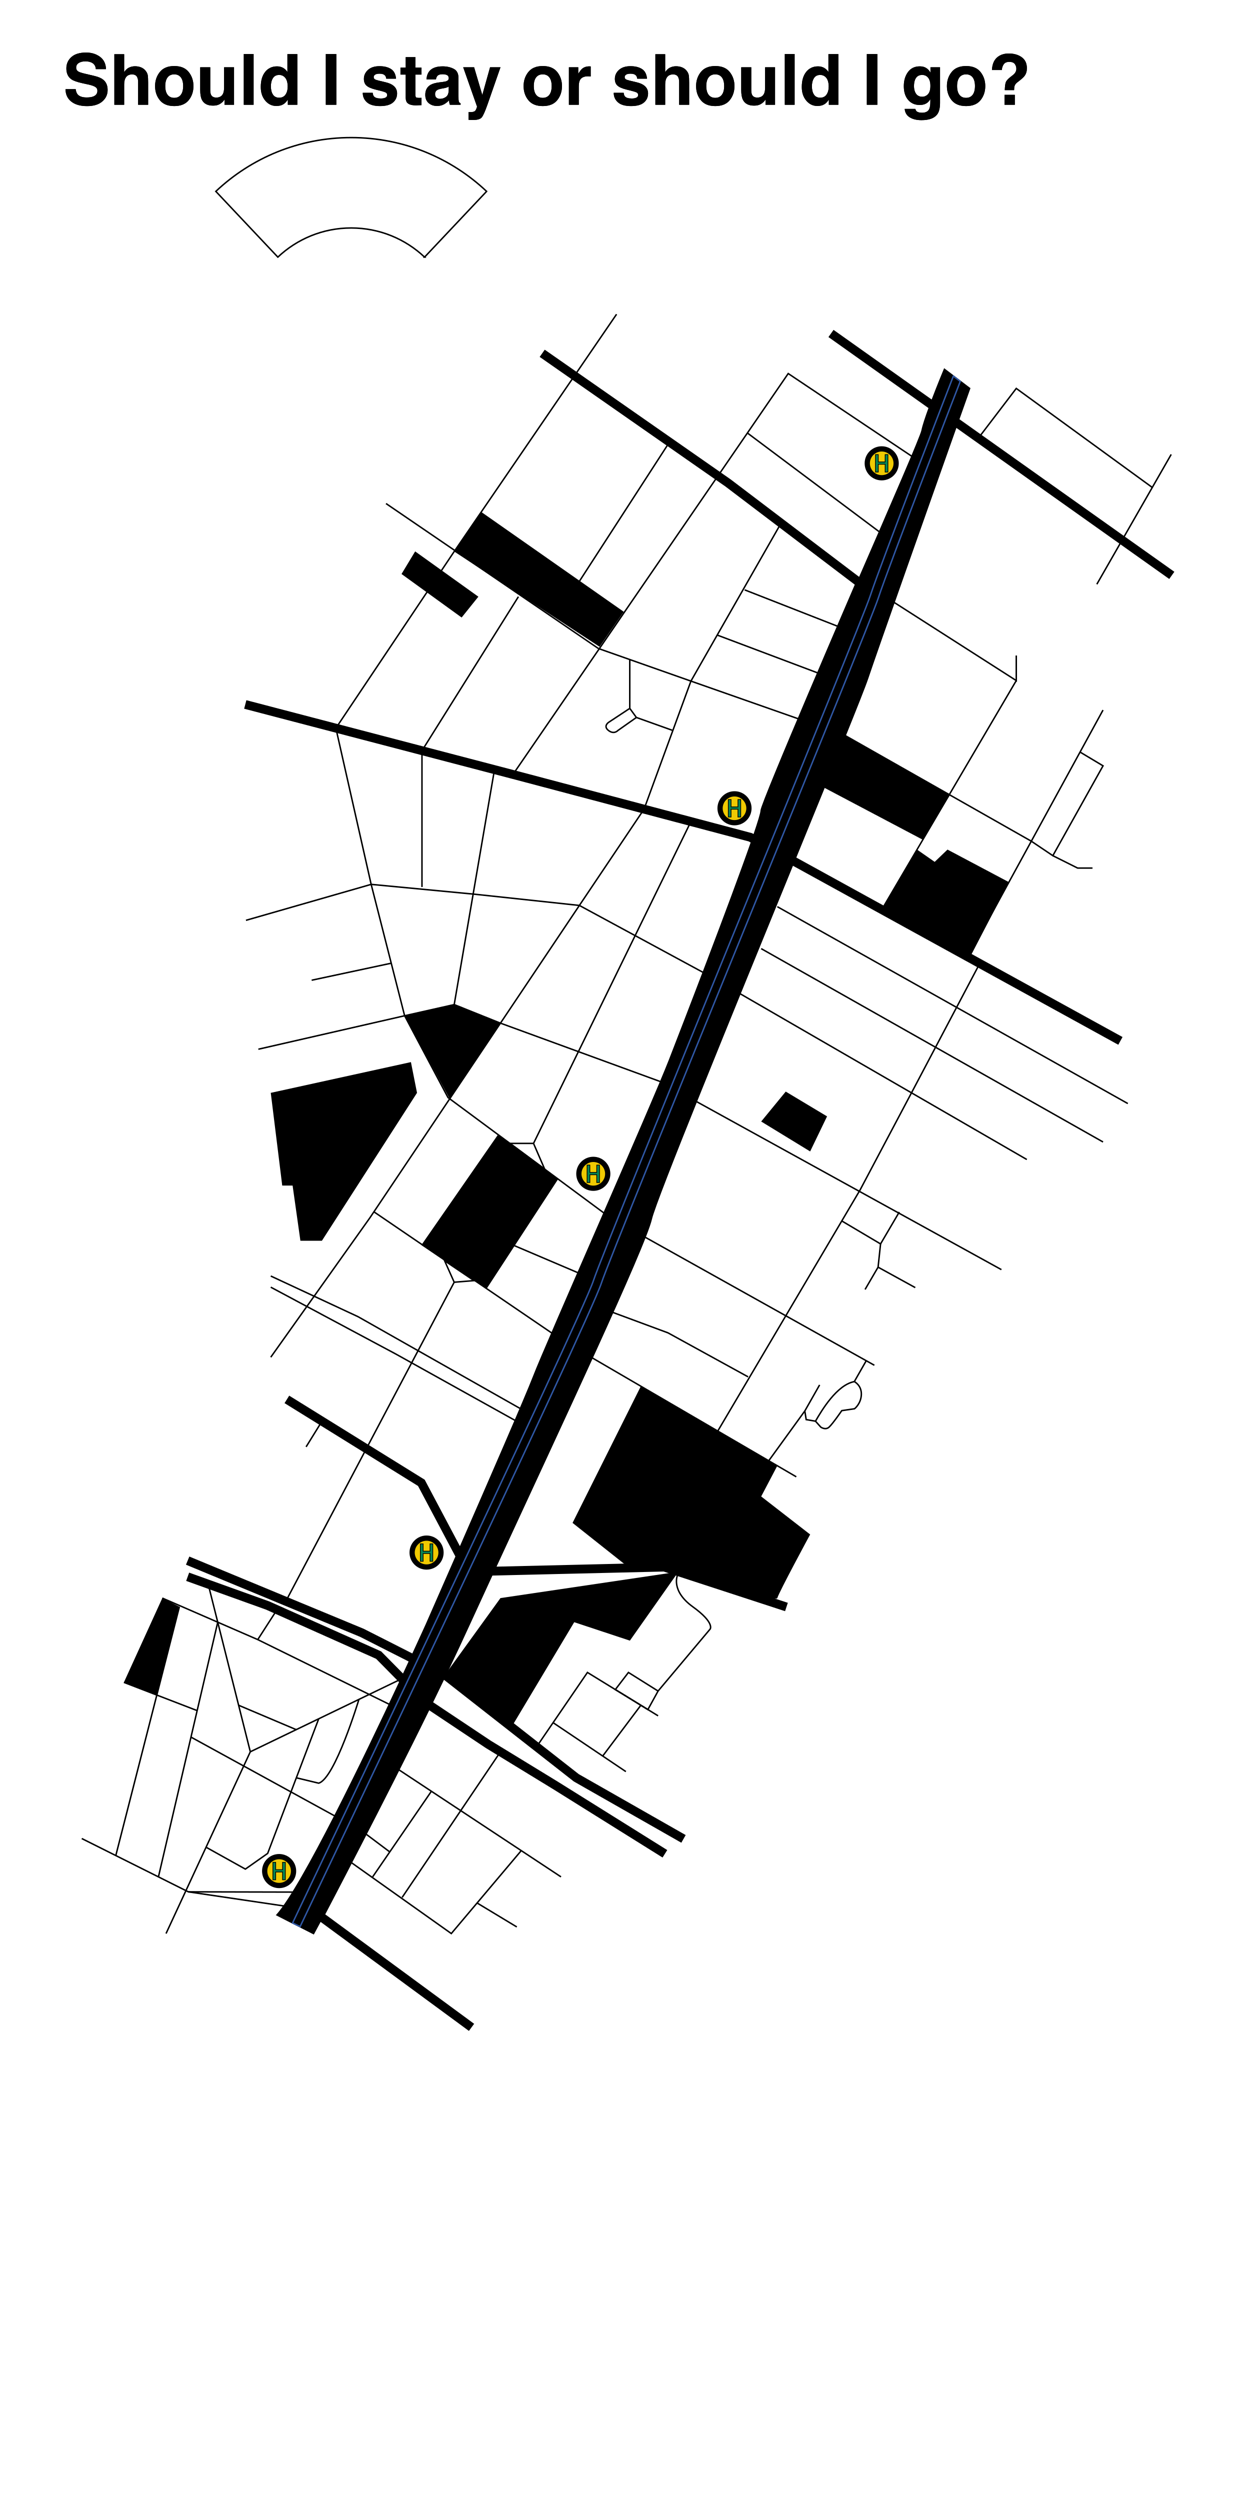 <?xml version="1.0" encoding="utf-8"?>
<!-- Generator: Adobe Illustrator 16.0.0, SVG Export Plug-In . SVG Version: 6.00 Build 0)  -->
<!DOCTYPE svg PUBLIC "-//W3C//DTD SVG 1.1//EN" "http://www.w3.org/Graphics/SVG/1.1/DTD/svg11.dtd">
<svg version="1.1" id="Ebene_1" xmlns="http://www.w3.org/2000/svg" xmlns:xlink="http://www.w3.org/1999/xlink" x="0px" y="0px"
	 width="850.395px" height="1700.787px" viewBox="0 0 850.395 1700.787" enable-background="new 0 0 850.395 1700.787"
	 xml:space="preserve">
<g id="Ebene_1_1_" display="none">
</g>
<g id="Stops" display="none">
</g>
<g id="Text" display="none">
	<g display="inline">
		<rect x="-11.815" y="36.787" fill="none" width="767.527" height="89.662"/>
		<path d="M51.476,60.635c0.224,1.578,0.662,2.758,1.315,3.539c1.196,1.422,3.246,2.133,6.15,2.133c1.738,0,3.149-0.188,4.235-0.562
			c2.058-0.72,3.087-2.056,3.087-4.009c0-1.141-0.505-2.022-1.513-2.647c-1.009-0.609-2.606-1.148-4.797-1.617l-3.74-0.82
			c-3.676-0.812-6.2-1.694-7.575-2.647c-2.328-1.594-3.492-4.086-3.492-7.478c0-3.094,1.139-5.664,3.416-7.711
			s5.623-3.069,10.037-3.069c3.685,0,6.828,0.965,9.431,2.895c2.602,1.93,3.966,4.73,4.093,8.402h-6.938
			c-0.128-2.078-1.059-3.556-2.787-4.431c-1.153-0.577-2.587-0.866-4.301-0.866c-1.906,0-3.429,0.375-4.565,1.125
			s-1.706,1.797-1.706,3.141c0,1.234,0.562,2.156,1.682,2.766c0.722,0.406,2.251,0.884,4.591,1.431l6.062,1.43
			c2.657,0.625,4.649,1.461,5.977,2.508c2.06,1.625,3.089,3.978,3.089,7.056c0,3.155-1.222,5.776-3.66,7.862
			c-2.44,2.086-5.887,3.129-10.341,3.129c-4.549,0-8.125-1.026-10.731-3.082c-2.604-2.055-3.908-4.879-3.908-8.473h6.891V60.635z"/>
		<path d="M96.109,45.894c1.283,0.547,2.337,1.384,3.162,2.51c0.699,0.954,1.127,1.937,1.283,2.944
			c0.154,1.009,0.232,2.654,0.232,4.938V71.3h-6.82V55.743c0-1.377-0.231-2.487-0.697-3.332c-0.604-1.188-1.753-1.783-3.442-1.783
			c-1.753,0-3.083,0.591-3.99,1.771c-0.907,1.183-1.36,2.866-1.36,5.058V71.3h-6.681V36.87h6.681v12.188
			c0.965-1.484,2.081-2.52,3.349-3.104s2.603-0.88,4.002-0.88C93.397,45.073,94.825,45.346,96.109,45.894z"/>
		<path d="M128.374,68.174c-2.156,2.661-5.43,3.992-9.819,3.992c-4.391,0-7.664-1.331-9.82-3.992
			c-2.156-2.662-3.234-5.866-3.234-9.613c0-3.684,1.078-6.877,3.234-9.577s5.43-4.052,9.82-4.052c4.39,0,7.663,1.352,9.819,4.052
			s3.234,5.895,3.234,9.577C131.608,62.308,130.53,65.512,128.374,68.174z M123.03,64.482c1.047-1.389,1.57-3.361,1.57-5.921
			c0-2.559-0.523-4.527-1.57-5.909c-1.047-1.381-2.547-2.07-4.5-2.07s-3.457,0.689-4.512,2.07c-1.056,1.382-1.582,3.352-1.582,5.909
			c0,2.559,0.526,4.532,1.582,5.921c1.055,1.39,2.559,2.083,4.512,2.083S121.983,65.871,123.03,64.482z"/>
		<path d="M143.046,45.752V61.15c0,1.453,0.171,2.547,0.514,3.281c0.605,1.297,1.796,1.945,3.567,1.945
			c2.271,0,3.825-0.922,4.664-2.767c0.437-1,0.653-2.319,0.653-3.961V45.752h6.772v25.547h-6.491V67.69
			c-0.062,0.078-0.22,0.312-0.468,0.703c-0.25,0.392-0.546,0.734-0.889,1.031c-1.044,0.938-2.053,1.578-3.026,1.922
			c-0.975,0.344-2.114,0.516-3.425,0.516c-3.77,0-6.31-1.358-7.618-4.077c-0.731-1.5-1.099-3.712-1.099-6.634V45.752H143.046z"/>
		<path d="M172.53,71.299h-6.68V36.752h6.68V71.299z"/>
		<path d="M192.593,46.163c1.203,0.68,2.181,1.621,2.931,2.823V36.799h6.772v34.5h-6.491V67.76
			c-0.953,1.516-2.039,2.617-3.259,3.305c-1.219,0.688-2.733,1.031-4.547,1.031c-2.983,0-5.496-1.207-7.535-3.621
			s-3.059-5.512-3.059-9.293c0-4.359,1.004-7.789,3.012-10.289s4.691-3.75,8.051-3.75C190.015,45.143,191.39,45.483,192.593,46.163z
			 M194.233,64.362c0.983-1.405,1.477-3.227,1.477-5.461c0-3.125-0.789-5.358-2.367-6.703c-0.969-0.812-2.094-1.219-3.375-1.219
			c-1.952,0-3.387,0.738-4.301,2.215c-0.914,1.478-1.371,3.31-1.371,5.496c0,2.359,0.466,4.246,1.396,5.66s2.34,2.121,4.229,2.121
			C191.811,66.471,193.249,65.768,194.233,64.362z"/>
		<path d="M228.827,71.299h-7.172V36.752h7.172V71.299z"/>
		<path d="M253.554,63.143c0.142,1.188,0.446,2.031,0.918,2.531c0.832,0.891,2.37,1.336,4.615,1.336
			c1.318,0,2.367-0.195,3.145-0.586s1.166-0.978,1.166-1.758c0-0.75-0.313-1.32-0.939-1.711c-0.626-0.392-2.955-1.062-6.986-2.017
			c-2.903-0.719-4.948-1.617-6.137-2.694c-1.188-1.062-1.78-2.595-1.78-4.595c0-2.358,0.928-4.387,2.782-6.082
			c1.855-1.694,4.468-2.543,7.833-2.543c3.194,0,5.799,0.638,7.811,1.91c2.012,1.273,3.167,3.474,3.465,6.599h-6.68
			c-0.095-0.859-0.337-1.539-0.729-2.039c-0.735-0.906-1.99-1.359-3.761-1.359c-1.457,0-2.495,0.227-3.113,0.68
			c-0.619,0.453-0.929,0.984-0.929,1.595c0,0.766,0.329,1.319,0.987,1.663c0.656,0.359,2.981,0.978,6.974,1.853
			c2.661,0.625,4.656,1.57,5.984,2.836c1.312,1.281,1.969,2.883,1.969,4.805c0,2.531-0.943,4.599-2.83,6.199
			s-4.803,2.402-8.748,2.402c-4.023,0-6.994-0.849-8.912-2.543c-1.918-1.695-2.877-3.855-2.877-6.48L253.554,63.143L253.554,63.143z
			"/>
		<path d="M272.444,50.745v-4.759h3.562v-7.125h6.609v7.125h4.148v4.759h-4.148v13.5c0,1.047,0.133,1.698,0.398,1.957
			c0.265,0.258,1.077,0.387,2.438,0.387c0.203,0,0.418-0.004,0.646-0.012c0.227-0.009,0.448-0.021,0.668-0.035v4.992l-3.164,0.116
			c-3.156,0.109-5.312-0.438-6.47-1.641c-0.75-0.766-1.125-1.945-1.125-3.539V50.745H272.444z"/>
		<path d="M301.173,55.76c1.242-0.156,2.133-0.352,2.668-0.586c0.96-0.406,1.439-1.039,1.439-1.898c0-1.047-0.368-1.77-1.104-2.168
			c-0.737-0.397-1.817-0.598-3.243-0.598c-1.601,0-2.732,0.391-3.397,1.172c-0.476,0.578-0.792,1.359-0.95,2.344h-6.444
			c0.141-2.233,0.769-4.069,1.883-5.508c1.772-2.25,4.816-3.375,9.134-3.375c2.81,0,5.305,0.555,7.485,1.664
			s3.271,3.203,3.271,6.281v11.719c0,0.812,0.017,1.797,0.047,2.953c0.048,0.875,0.181,1.469,0.398,1.781
			c0.218,0.312,0.547,0.569,0.984,0.772v0.984h-7.267c-0.203-0.517-0.344-1-0.422-1.453s-0.141-0.969-0.188-1.547
			c-0.929,1-1.996,1.852-3.206,2.555c-1.446,0.828-3.081,1.242-4.903,1.242c-2.326,0-4.248-0.66-5.765-1.98
			c-1.518-1.319-2.274-3.19-2.274-5.612c0-3.142,1.22-5.414,3.659-6.82c1.339-0.766,3.306-1.312,5.903-1.641L301.173,55.76z
			 M305.258,58.877c-0.429,0.266-0.859,0.479-1.295,0.645c-0.438,0.164-1.034,0.316-1.795,0.457l-1.521,0.281
			c-1.426,0.25-2.449,0.555-3.07,0.914c-1.053,0.609-1.578,1.555-1.578,2.836c0,1.141,0.321,1.965,0.964,2.473
			c0.644,0.509,1.425,0.763,2.345,0.763c1.46,0,2.805-0.423,4.034-1.267c1.229-0.844,1.867-2.383,1.916-4.617V58.877L305.258,58.877
			z"/>
		<path d="M318.758,76.198l0.844,0.048c0.656,0.03,1.281,0.008,1.875-0.07s1.094-0.258,1.5-0.539c0.391-0.266,0.754-0.82,1.09-1.664
			s0.48-1.359,0.434-1.547l-9.387-26.672h7.43l5.578,18.844l5.273-18.844h7.102l-8.758,25.125c-1.692,4.844-3.032,7.848-4.018,9.012
			c-0.986,1.164-2.956,1.746-5.913,1.746c-0.594,0-1.071-0.004-1.431-0.012c-0.36-0.009-0.9-0.035-1.619-0.082V76.198z"/>
		<path d="M379.086,68.174c-2.156,2.661-5.431,3.992-9.82,3.992c-4.391,0-7.664-1.331-9.82-3.992
			c-2.156-2.662-3.233-5.866-3.233-9.613c0-3.684,1.077-6.877,3.233-9.577s5.43-4.052,9.82-4.052c4.39,0,7.664,1.352,9.82,4.052
			c2.155,2.7,3.233,5.895,3.233,9.577C382.319,62.308,381.241,65.512,379.086,68.174z M373.741,64.482
			c1.047-1.389,1.57-3.361,1.57-5.921c0-2.559-0.523-4.527-1.57-5.909c-1.047-1.381-2.547-2.07-4.5-2.07s-3.457,0.689-4.512,2.07
			c-1.055,1.382-1.582,3.352-1.582,5.909c0,2.559,0.527,4.532,1.582,5.921c1.055,1.39,2.559,2.083,4.512,2.083
			S372.694,65.871,373.741,64.482z"/>
		<path d="M401.293,45.155c0.086,0.009,0.276,0.021,0.573,0.035v6.845c-0.422-0.048-0.797-0.078-1.125-0.095
			c-0.328-0.016-0.594-0.022-0.797-0.022c-2.688,0-4.492,0.875-5.414,2.625c-0.516,0.983-0.772,2.5-0.772,4.547V71.3h-6.728V45.752
			h6.375v4.453c1.031-1.703,1.931-2.867,2.695-3.492c1.25-1.047,2.875-1.57,4.875-1.57
			C401.101,45.143,401.206,45.147,401.293,45.155z"/>
		<path d="M424.297,63.143c0.142,1.188,0.446,2.031,0.918,2.531c0.832,0.891,2.371,1.336,4.615,1.336
			c1.318,0,2.367-0.195,3.145-0.586s1.166-0.978,1.166-1.758c0-0.75-0.313-1.32-0.939-1.711c-0.626-0.392-2.955-1.062-6.986-2.017
			c-2.903-0.719-4.948-1.617-6.137-2.694c-1.188-1.062-1.78-2.595-1.78-4.595c0-2.358,0.928-4.387,2.782-6.082
			c1.855-1.694,4.468-2.543,7.833-2.543c3.194,0,5.799,0.638,7.811,1.91c2.012,1.273,3.167,3.474,3.465,6.599h-6.68
			c-0.095-0.859-0.337-1.539-0.729-2.039c-0.735-0.906-1.99-1.359-3.761-1.359c-1.457,0-2.495,0.227-3.113,0.68
			c-0.619,0.453-0.929,0.984-0.929,1.595c0,0.766,0.329,1.319,0.987,1.663c0.656,0.359,2.981,0.978,6.974,1.853
			c2.661,0.625,4.656,1.57,5.984,2.836c1.312,1.281,1.969,2.883,1.969,4.805c0,2.531-0.943,4.599-2.83,6.199
			s-4.803,2.402-8.748,2.402c-4.023,0-6.994-0.849-8.912-2.543c-1.918-1.695-2.877-3.855-2.877-6.48L424.297,63.143L424.297,63.143z
			"/>
		<path d="M464.173,45.894c1.282,0.547,2.337,1.384,3.161,2.51c0.699,0.954,1.128,1.937,1.283,2.944
			c0.155,1.009,0.233,2.654,0.233,4.938V71.3h-6.82V55.743c0-1.377-0.231-2.487-0.698-3.332c-0.604-1.188-1.753-1.783-3.441-1.783
			c-1.753,0-3.083,0.591-3.99,1.771c-0.908,1.183-1.361,2.866-1.361,5.058V71.3h-6.68V36.87h6.68v12.188
			c0.966-1.484,2.081-2.52,3.35-3.104c1.268-0.585,2.602-0.88,4.002-0.88C461.461,45.073,462.888,45.346,464.173,45.894z"/>
		<path d="M496.437,68.174c-2.156,2.661-5.43,3.992-9.82,3.992c-4.39,0-7.664-1.331-9.819-3.992
			c-2.156-2.662-3.234-5.866-3.234-9.613c0-3.684,1.078-6.877,3.234-9.577c2.155-2.7,5.43-4.052,9.819-4.052
			c4.391,0,7.664,1.352,9.82,4.052s3.234,5.895,3.234,9.577C499.672,62.308,498.594,65.512,496.437,68.174z M491.094,64.482
			c1.047-1.389,1.569-3.361,1.569-5.921c0-2.559-0.522-4.527-1.569-5.909c-1.047-1.381-2.547-2.07-4.5-2.07s-3.457,0.689-4.513,2.07
			c-1.055,1.382-1.582,3.352-1.582,5.909c0,2.559,0.527,4.532,1.582,5.921c1.056,1.39,2.56,2.083,4.513,2.083
			S490.047,65.871,491.094,64.482z"/>
		<path d="M511.108,45.752V61.15c0,1.453,0.171,2.547,0.513,3.281c0.606,1.297,1.797,1.945,3.568,1.945
			c2.271,0,3.825-0.922,4.664-2.767c0.436-1,0.653-2.319,0.653-3.961V45.752h6.772v25.547h-6.492V67.69
			c-0.062,0.078-0.219,0.312-0.467,0.703c-0.25,0.392-0.546,0.734-0.889,1.031c-1.044,0.938-2.053,1.578-3.026,1.922
			c-0.975,0.344-2.114,0.516-3.425,0.516c-3.77,0-6.31-1.358-7.618-4.077c-0.731-1.5-1.099-3.712-1.099-6.634V45.752H511.108z"/>
		<path d="M540.594,71.299h-6.681V36.752h6.681V71.299z"/>
		<path d="M560.655,46.163c1.203,0.68,2.181,1.621,2.931,2.823V36.799h6.772v34.5h-6.492V67.76
			c-0.953,1.516-2.039,2.617-3.258,3.305c-1.219,0.688-2.733,1.031-4.547,1.031c-2.984,0-5.496-1.207-7.535-3.621
			s-3.059-5.512-3.059-9.293c0-4.359,1.004-7.789,3.012-10.289s4.691-3.75,8.051-3.75C558.077,45.143,559.452,45.483,560.655,46.163
			z M562.297,64.362c0.983-1.405,1.477-3.227,1.477-5.461c0-3.125-0.789-5.358-2.367-6.703c-0.969-0.812-2.094-1.219-3.375-1.219
			c-1.953,0-3.387,0.738-4.301,2.215c-0.914,1.478-1.371,3.31-1.371,5.496c0,2.359,0.465,4.246,1.396,5.66
			c0.93,1.414,2.34,2.121,4.229,2.121S561.312,65.768,562.297,64.362z"/>
		<path d="M596.89,71.299h-7.172V36.752h7.172V71.299z"/>
		<path d="M629.074,45.729c1.623,0.672,2.935,1.906,3.934,3.703v-3.68h6.516v24.233c0,3.298-0.555,5.781-1.664,7.453
			c-1.906,2.875-5.562,4.312-10.969,4.312c-3.267,0-5.93-0.642-7.992-1.922c-2.062-1.281-3.203-3.195-3.422-5.742h7.266
			c0.188,0.781,0.492,1.344,0.914,1.688c0.719,0.609,1.93,0.914,3.633,0.914c2.406,0,4.017-0.805,4.828-2.414
			c0.531-1.03,0.797-2.766,0.797-5.203v-1.641c-0.641,1.094-1.328,1.914-2.062,2.461c-1.328,1.017-3.055,1.523-5.18,1.523
			c-3.281,0-5.902-1.152-7.863-3.457c-1.961-2.306-2.941-5.427-2.941-9.363c0-3.797,0.944-6.988,2.832-9.574
			c1.89-2.586,4.564-3.879,8.029-3.879C627.008,45.143,628.122,45.338,629.074,45.729z M631.35,64.045
			c1.073-1.181,1.61-3.06,1.61-5.637c0-2.423-0.511-4.267-1.529-5.531c-1.02-1.267-2.384-1.898-4.096-1.898
			c-2.334,0-3.944,1.103-4.831,3.306c-0.468,1.172-0.7,2.616-0.7,4.336c0,1.483,0.249,2.805,0.747,3.961
			c0.901,2.155,2.521,3.233,4.854,3.233C628.962,65.815,630.275,65.225,631.35,64.045z"/>
		<path d="M667.062,68.174c-2.156,2.661-5.43,3.992-9.82,3.992c-4.39,0-7.664-1.331-9.819-3.992
			c-2.156-2.662-3.234-5.866-3.234-9.613c0-3.684,1.078-6.877,3.234-9.577c2.155-2.7,5.43-4.052,9.819-4.052
			c4.391,0,7.664,1.352,9.82,4.052s3.234,5.895,3.234,9.577C670.297,62.308,669.219,65.512,667.062,68.174z M661.719,64.482
			c1.047-1.389,1.569-3.361,1.569-5.921c0-2.559-0.522-4.527-1.569-5.909c-1.047-1.381-2.547-2.07-4.5-2.07s-3.457,0.689-4.513,2.07
			c-1.055,1.382-1.581,3.352-1.581,5.909c0,2.559,0.526,4.532,1.581,5.921c1.056,1.39,2.56,2.083,4.513,2.083
			S660.672,65.871,661.719,64.482z"/>
		<path d="M679.508,38.182c1.844-1.188,4.108-1.781,6.797-1.781c3.531,0,6.465,0.845,8.801,2.531c2.336,1.688,3.504,4.188,3.504,7.5
			c0,2.031-0.507,3.742-1.52,5.133c-0.592,0.845-1.729,1.922-3.412,3.234l-1.66,1.289c-0.904,0.703-1.504,1.522-1.8,2.461
			c-0.188,0.594-0.288,1.516-0.304,2.766h-6.353c0.094-2.641,0.343-4.465,0.748-5.473c0.404-1.008,1.448-2.168,3.131-3.48
			l1.706-1.336c0.561-0.422,1.013-0.883,1.355-1.383c0.623-0.858,0.935-1.805,0.935-2.836c0-1.188-0.347-2.27-1.04-3.246
			c-0.694-0.977-1.961-1.465-3.8-1.465c-1.81,0-3.091,0.602-3.847,1.805c-0.757,1.203-1.135,2.453-1.135,3.75h-6.772
			C675.03,43.198,676.586,40.042,679.508,38.182z M683.397,64.526h7.008v6.773h-7.008V64.526z"/>
	</g>
</g>
<g id="Engrave">
	<path d="M650.405,290.308l144.934,102.881l2.895-4.077L652.141,285.408c4.607-13.01,7.498-21.158,7.498-21.158l-17.115-12.991
		c0,0-4.374,10.506-8.47,21.311l-66.855-47.458l-2.895,4.077l67.94,48.229c-2.307,6.296-4.273,12.165-4.941,15.502
		c-0.827,4.137-20.321,49.044-42.632,100.32l-87.894-66.708l-0.086-0.062c-0.476-0.331-124.72-87.002-125.975-87.878l-2.861,4.101
		l124.565,86.896c0.529,0.37,0.967,0.675,1.348,0.909l-0.015,0.019l88.377,67.076c0,0-64.285,149.076-64.285,153.906
		c0,1.607-1.841,7.674-4.896,16.637l-1.299-0.714l-0.269-0.148L351.79,525.033l-183.814-48.062l-1.267,4.837l183.81,48.062
		l158.991,42.08l1.785,0.982c-14.071,40.386-46.666,124.742-55.841,148.333c-11.805,30.354-84.06,193.509-92.491,215.432
		c-5.09,13.232-30.604,71.899-50.033,116.34l-24.384-46.014l-91.639-56.851l-2.637,4.248l90.489,56.138l25.61,48.329
		c-11.532,26.359-20.345,46.396-20.345,46.396s-3.515,7.777-9.28,20.271l-33.435-16.967l-118.222-48.985l-1.914,4.619
		l117.958,48.868l33.513,17.007c-1.349,2.911-2.793,6.023-4.323,9.309L259.04,1123.9l-75.922-33.919l-54.138-19.464l-1.691,4.705
		l53.875,19.362l74.979,33.496l15.927,16.153c-24.155,51.677-66.103,138.702-83.614,158.549l24.843,12.646
		c0,0,1.678-3.097,4.659-8.667l100.945,74.203l2.961-4.029l-101.234-74.416c0,0,41.543-79.087,71.188-139.73l39.067,26.043
		l45.511,27.812l74.201,46.375l2.649-4.24l-74.223-46.388l-45.449-27.772l-39.547-26.363c2.631-5.401,5.248-10.818,7.843-16.23
		l88.645,69.409l0.145,0.112l72.674,41.406l2.476-4.344l-72.355-41.226l-89.233-69.872l-0.138-0.107
		c5.433-11.386,10.741-22.72,15.802-33.794c4.671-10.223,9.641-21.036,14.8-32.222l116.871-2.756l82.226,26.849l1.553-4.754
		l-83.04-27.114l-115.275,2.719c44.443-96.288,101.624-217.828,106.083-237.146c3.109-13.476,54.79-139.728,96.114-240.898
		l221.374,121.794l2.409-4.381L541.116,583.629c25.064-61.368,45.917-112.565,49.086-122.072
		C596.578,442.429,633.016,339.407,650.405,290.308z"/>
	<polygon points="346.916,1176.743 390.648,1103.61 428.521,1116.156 461.547,1069.266 340.468,1087.203 302.676,1139.482 	"/>
	<path d="M389.523,1036.055l46.459-92.991l92.841,54.118l-10.977,20.883l33.31,25.859c0,0-21.404,39.553-22.333,43.281
		c-0.928,3.728-76.902-21.078-76.902-21.078l-23.778,0.558L389.523,1036.055z"/>
	<polygon points="551.156,783.344 562.66,759.485 534.553,742.62 517.849,762.982 	"/>
	<polygon points="287.076,847.319 339.21,772.169 379.323,801.872 330.533,876.659 	"/>
	<polygon points="275.271,691.03 308.999,683.441 340.468,696.067 305.944,747.539 	"/>
	<polygon points="184.207,743.485 279.557,722.564 283.7,743.485 218.988,844.125 204.373,844.125 199.06,806.551 192.006,806.551 	
		"/>
	<polygon points="84.289,1144.543 106.673,1153.223 122.038,1093.106 110.428,1087.203 	"/>
	<polygon points="308.999,375.201 327.129,348.708 424.048,416.585 407.879,439.998 	"/>
	<polyline points="627.802,571.295 646.226,540.84 574.979,500.396 560.673,535.846 627.802,571.295 	"/>
	<polyline points="623.873,577.984 635.878,586.349 644.599,577.984 686.385,600.143 659.64,651.691 600.103,618.936 
		623.873,577.984 	"/>
	<polygon points="282.438,375.13 325.441,405.939 314.059,420.109 273.163,390.504 	"/>
	<path d="M189.889,1261.31c6.414,0,11.61,5.197,11.61,11.611c0,6.407-5.196,11.604-11.61,11.604c-6.41,0-11.607-5.197-11.607-11.604
		C178.281,1266.507,183.479,1261.31,189.889,1261.31z"/>
	<path d="M499.696,538.278c6.414,0,11.611,5.197,11.611,11.611c0,6.408-5.197,11.604-11.611,11.604
		c-6.41,0-11.606-5.196-11.606-11.604C488.09,543.476,493.286,538.278,499.696,538.278z"/>
	<path d="M599.84,303.601c6.414,0,11.61,5.197,11.61,11.611c0,6.408-5.196,11.604-11.61,11.604c-6.41,0-11.607-5.196-11.607-11.604
		C588.231,308.798,593.429,303.601,599.84,303.601z"/>
	<path d="M403.631,786.955c6.414,0,11.61,5.197,11.61,11.611c0,6.408-5.196,11.605-11.61,11.605c-6.41,0-11.607-5.197-11.607-11.605
		C392.022,792.153,397.22,786.955,403.631,786.955z"/>
	<path d="M290.201,1044.632c6.414,0,11.611,5.196,11.611,11.61c0,6.408-5.197,11.605-11.611,11.605
		c-6.41,0-11.606-5.197-11.606-11.605C278.594,1049.829,283.791,1044.632,290.201,1044.632z"/>
	<g>
		<path d="M51.476,60.635c0.224,1.578,0.662,2.758,1.315,3.539c1.196,1.422,3.246,2.133,6.15,2.133c1.738,0,3.149-0.188,4.235-0.562
			c2.058-0.72,3.087-2.056,3.087-4.009c0-1.141-0.505-2.022-1.513-2.647c-1.009-0.609-2.606-1.148-4.797-1.617l-3.74-0.82
			c-3.676-0.812-6.2-1.694-7.575-2.647c-2.328-1.594-3.492-4.086-3.492-7.478c0-3.094,1.139-5.664,3.416-7.711
			s5.623-3.069,10.037-3.069c3.685,0,6.828,0.965,9.431,2.895c2.602,1.93,3.966,4.73,4.093,8.402h-6.938
			c-0.128-2.078-1.059-3.556-2.787-4.431c-1.153-0.577-2.587-0.866-4.301-0.866c-1.906,0-3.429,0.375-4.565,1.125
			s-1.706,1.797-1.706,3.141c0,1.234,0.562,2.156,1.682,2.766c0.722,0.406,2.251,0.884,4.591,1.431l6.062,1.43
			c2.657,0.625,4.649,1.461,5.977,2.508c2.06,1.625,3.089,3.978,3.089,7.056c0,3.155-1.222,5.776-3.66,7.862
			c-2.44,2.086-5.887,3.129-10.341,3.129c-4.549,0-8.125-1.026-10.731-3.082c-2.604-2.055-3.908-4.879-3.908-8.473h6.891V60.635z"/>
		<path d="M96.109,45.894c1.283,0.547,2.337,1.384,3.162,2.51c0.699,0.954,1.127,1.937,1.283,2.944
			c0.154,1.009,0.232,2.654,0.232,4.938V71.3h-6.82V55.743c0-1.377-0.231-2.487-0.697-3.332c-0.604-1.188-1.753-1.783-3.442-1.783
			c-1.753,0-3.083,0.591-3.99,1.771c-0.907,1.183-1.36,2.866-1.36,5.058V71.3h-6.681V36.87h6.681v12.188
			c0.965-1.484,2.081-2.52,3.349-3.104s2.603-0.88,4.002-0.88C93.397,45.073,94.825,45.346,96.109,45.894z"/>
		<path d="M128.374,68.174c-2.156,2.661-5.43,3.992-9.819,3.992c-4.391,0-7.664-1.331-9.82-3.992
			c-2.156-2.662-3.234-5.866-3.234-9.613c0-3.684,1.078-6.877,3.234-9.577s5.43-4.052,9.82-4.052c4.39,0,7.663,1.352,9.819,4.052
			s3.234,5.895,3.234,9.577C131.608,62.308,130.53,65.512,128.374,68.174z M123.03,64.482c1.047-1.389,1.57-3.361,1.57-5.921
			c0-2.559-0.523-4.527-1.57-5.909c-1.047-1.381-2.547-2.07-4.5-2.07s-3.457,0.689-4.512,2.07c-1.056,1.382-1.582,3.352-1.582,5.909
			c0,2.559,0.526,4.532,1.582,5.921c1.055,1.39,2.559,2.083,4.512,2.083S121.983,65.871,123.03,64.482z"/>
		<path d="M143.046,45.752V61.15c0,1.453,0.171,2.547,0.514,3.281c0.605,1.297,1.796,1.945,3.567,1.945
			c2.271,0,3.825-0.922,4.664-2.767c0.437-1,0.653-2.319,0.653-3.961V45.752h6.772v25.547h-6.491V67.69
			c-0.062,0.078-0.22,0.312-0.468,0.703c-0.25,0.392-0.546,0.734-0.889,1.031c-1.044,0.938-2.053,1.578-3.026,1.922
			c-0.975,0.344-2.114,0.516-3.425,0.516c-3.77,0-6.31-1.358-7.618-4.077c-0.731-1.5-1.099-3.712-1.099-6.634V45.752H143.046z"/>
		<path d="M172.53,71.299h-6.68V36.752h6.68V71.299z"/>
		<path d="M192.593,46.163c1.203,0.68,2.181,1.621,2.931,2.823V36.799h6.772v34.5h-6.491V67.76
			c-0.953,1.516-2.039,2.617-3.259,3.305c-1.219,0.688-2.733,1.031-4.547,1.031c-2.983,0-5.496-1.207-7.535-3.621
			s-3.059-5.512-3.059-9.293c0-4.359,1.004-7.789,3.012-10.289s4.691-3.75,8.051-3.75C190.015,45.143,191.39,45.483,192.593,46.163z
			 M194.233,64.362c0.983-1.405,1.477-3.227,1.477-5.461c0-3.125-0.789-5.358-2.367-6.703c-0.969-0.812-2.094-1.219-3.375-1.219
			c-1.952,0-3.387,0.738-4.301,2.215c-0.914,1.478-1.371,3.31-1.371,5.496c0,2.359,0.466,4.246,1.396,5.66s2.34,2.121,4.229,2.121
			C191.811,66.471,193.249,65.768,194.233,64.362z"/>
		<path d="M228.827,71.299h-7.172V36.752h7.172V71.299z"/>
		<path d="M253.554,63.143c0.142,1.188,0.446,2.031,0.918,2.531c0.832,0.891,2.37,1.336,4.615,1.336
			c1.318,0,2.367-0.195,3.145-0.586s1.166-0.978,1.166-1.758c0-0.75-0.313-1.32-0.939-1.711c-0.626-0.392-2.955-1.062-6.986-2.017
			c-2.903-0.719-4.948-1.617-6.137-2.694c-1.188-1.062-1.78-2.595-1.78-4.595c0-2.358,0.928-4.387,2.782-6.082
			c1.855-1.694,4.468-2.543,7.833-2.543c3.194,0,5.799,0.638,7.811,1.91c2.012,1.273,3.167,3.474,3.465,6.599h-6.68
			c-0.095-0.859-0.337-1.539-0.729-2.039c-0.735-0.906-1.99-1.359-3.761-1.359c-1.457,0-2.495,0.227-3.113,0.68
			c-0.619,0.453-0.929,0.984-0.929,1.595c0,0.766,0.329,1.319,0.987,1.663c0.656,0.359,2.981,0.978,6.974,1.853
			c2.661,0.625,4.656,1.57,5.984,2.836c1.312,1.281,1.969,2.883,1.969,4.805c0,2.531-0.943,4.599-2.83,6.199
			s-4.803,2.402-8.748,2.402c-4.023,0-6.994-0.849-8.912-2.543c-1.918-1.695-2.877-3.855-2.877-6.48L253.554,63.143L253.554,63.143z
			"/>
		<path d="M272.444,50.745v-4.759h3.562v-7.125h6.609v7.125h4.148v4.759h-4.148v13.5c0,1.047,0.133,1.698,0.398,1.957
			c0.265,0.258,1.077,0.387,2.438,0.387c0.203,0,0.418-0.004,0.646-0.012c0.227-0.009,0.448-0.021,0.668-0.035v4.992l-3.164,0.116
			c-3.156,0.109-5.312-0.438-6.47-1.641c-0.75-0.766-1.125-1.945-1.125-3.539V50.745H272.444z"/>
		<path d="M301.173,55.76c1.242-0.156,2.133-0.352,2.668-0.586c0.96-0.406,1.439-1.039,1.439-1.898c0-1.047-0.368-1.77-1.104-2.168
			c-0.737-0.397-1.817-0.598-3.243-0.598c-1.601,0-2.732,0.391-3.397,1.172c-0.476,0.578-0.792,1.359-0.95,2.344h-6.444
			c0.141-2.233,0.769-4.069,1.883-5.508c1.772-2.25,4.816-3.375,9.134-3.375c2.81,0,5.305,0.555,7.485,1.664
			s3.271,3.203,3.271,6.281v11.719c0,0.812,0.017,1.797,0.047,2.953c0.048,0.875,0.181,1.469,0.398,1.781
			c0.218,0.312,0.547,0.569,0.984,0.772v0.984h-7.267c-0.203-0.517-0.344-1-0.422-1.453s-0.141-0.969-0.188-1.547
			c-0.929,1-1.996,1.852-3.206,2.555c-1.446,0.828-3.081,1.242-4.903,1.242c-2.326,0-4.248-0.66-5.765-1.98
			c-1.518-1.319-2.274-3.19-2.274-5.612c0-3.142,1.22-5.414,3.659-6.82c1.339-0.766,3.306-1.312,5.903-1.641L301.173,55.76z
			 M305.258,58.877c-0.429,0.266-0.859,0.479-1.295,0.645c-0.438,0.164-1.034,0.316-1.795,0.457l-1.521,0.281
			c-1.426,0.25-2.449,0.555-3.07,0.914c-1.053,0.609-1.578,1.555-1.578,2.836c0,1.141,0.321,1.965,0.964,2.473
			c0.644,0.509,1.425,0.763,2.345,0.763c1.46,0,2.805-0.423,4.034-1.267c1.229-0.844,1.867-2.383,1.916-4.617V58.877L305.258,58.877
			z"/>
		<path d="M318.758,76.198l0.844,0.048c0.656,0.03,1.281,0.008,1.875-0.07s1.094-0.258,1.5-0.539c0.391-0.266,0.754-0.82,1.09-1.664
			s0.48-1.359,0.434-1.547l-9.387-26.672h7.43l5.578,18.844l5.273-18.844h7.102l-8.758,25.125c-1.692,4.844-3.032,7.848-4.018,9.012
			c-0.986,1.164-2.956,1.746-5.913,1.746c-0.594,0-1.071-0.004-1.431-0.012c-0.36-0.009-0.9-0.035-1.619-0.082V76.198z"/>
		<path d="M379.086,68.174c-2.156,2.661-5.431,3.992-9.82,3.992c-4.391,0-7.664-1.331-9.82-3.992
			c-2.156-2.662-3.233-5.866-3.233-9.613c0-3.684,1.077-6.877,3.233-9.577s5.43-4.052,9.82-4.052c4.39,0,7.664,1.352,9.82,4.052
			c2.155,2.7,3.233,5.895,3.233,9.577C382.319,62.308,381.241,65.512,379.086,68.174z M373.741,64.482
			c1.047-1.389,1.57-3.361,1.57-5.921c0-2.559-0.523-4.527-1.57-5.909c-1.047-1.381-2.547-2.07-4.5-2.07s-3.457,0.689-4.512,2.07
			c-1.055,1.382-1.582,3.352-1.582,5.909c0,2.559,0.527,4.532,1.582,5.921c1.055,1.39,2.559,2.083,4.512,2.083
			S372.694,65.871,373.741,64.482z"/>
		<path d="M401.293,45.155c0.086,0.009,0.276,0.021,0.573,0.035v6.845c-0.422-0.048-0.797-0.078-1.125-0.095
			c-0.328-0.016-0.594-0.022-0.797-0.022c-2.688,0-4.492,0.875-5.414,2.625c-0.516,0.983-0.772,2.5-0.772,4.547V71.3h-6.728V45.752
			h6.375v4.453c1.031-1.703,1.931-2.867,2.695-3.492c1.25-1.047,2.875-1.57,4.875-1.57
			C401.101,45.143,401.206,45.147,401.293,45.155z"/>
		<path d="M424.297,63.143c0.142,1.188,0.446,2.031,0.918,2.531c0.832,0.891,2.371,1.336,4.615,1.336
			c1.318,0,2.367-0.195,3.145-0.586s1.166-0.978,1.166-1.758c0-0.75-0.313-1.32-0.939-1.711c-0.626-0.392-2.955-1.062-6.986-2.017
			c-2.903-0.719-4.948-1.617-6.137-2.694c-1.188-1.062-1.78-2.595-1.78-4.595c0-2.358,0.928-4.387,2.782-6.082
			c1.855-1.694,4.468-2.543,7.833-2.543c3.194,0,5.799,0.638,7.811,1.91c2.012,1.273,3.167,3.474,3.465,6.599h-6.68
			c-0.095-0.859-0.337-1.539-0.729-2.039c-0.735-0.906-1.99-1.359-3.761-1.359c-1.457,0-2.495,0.227-3.113,0.68
			c-0.619,0.453-0.929,0.984-0.929,1.595c0,0.766,0.329,1.319,0.987,1.663c0.656,0.359,2.981,0.978,6.974,1.853
			c2.661,0.625,4.656,1.57,5.984,2.836c1.312,1.281,1.969,2.883,1.969,4.805c0,2.531-0.943,4.599-2.83,6.199
			s-4.803,2.402-8.748,2.402c-4.023,0-6.994-0.849-8.912-2.543c-1.918-1.695-2.877-3.855-2.877-6.48L424.297,63.143L424.297,63.143z
			"/>
		<path d="M464.173,45.894c1.282,0.547,2.337,1.384,3.161,2.51c0.699,0.954,1.128,1.937,1.283,2.944
			c0.155,1.009,0.233,2.654,0.233,4.938V71.3h-6.82V55.743c0-1.377-0.231-2.487-0.698-3.332c-0.604-1.188-1.753-1.783-3.441-1.783
			c-1.753,0-3.083,0.591-3.99,1.771c-0.908,1.183-1.361,2.866-1.361,5.058V71.3h-6.68V36.87h6.68v12.188
			c0.966-1.484,2.081-2.52,3.35-3.104c1.268-0.585,2.602-0.88,4.002-0.88C461.461,45.073,462.888,45.346,464.173,45.894z"/>
		<path d="M496.437,68.174c-2.156,2.661-5.43,3.992-9.82,3.992c-4.39,0-7.664-1.331-9.819-3.992
			c-2.156-2.662-3.234-5.866-3.234-9.613c0-3.684,1.078-6.877,3.234-9.577c2.155-2.7,5.43-4.052,9.819-4.052
			c4.391,0,7.664,1.352,9.82,4.052s3.234,5.895,3.234,9.577C499.672,62.308,498.594,65.512,496.437,68.174z M491.094,64.482
			c1.047-1.389,1.569-3.361,1.569-5.921c0-2.559-0.522-4.527-1.569-5.909c-1.047-1.381-2.547-2.07-4.5-2.07s-3.457,0.689-4.513,2.07
			c-1.055,1.382-1.582,3.352-1.582,5.909c0,2.559,0.527,4.532,1.582,5.921c1.056,1.39,2.56,2.083,4.513,2.083
			S490.047,65.871,491.094,64.482z"/>
		<path d="M511.108,45.752V61.15c0,1.453,0.171,2.547,0.513,3.281c0.606,1.297,1.797,1.945,3.568,1.945
			c2.271,0,3.825-0.922,4.664-2.767c0.436-1,0.653-2.319,0.653-3.961V45.752h6.772v25.547h-6.492V67.69
			c-0.062,0.078-0.219,0.312-0.467,0.703c-0.25,0.392-0.546,0.734-0.889,1.031c-1.044,0.938-2.053,1.578-3.026,1.922
			c-0.975,0.344-2.114,0.516-3.425,0.516c-3.77,0-6.31-1.358-7.618-4.077c-0.731-1.5-1.099-3.712-1.099-6.634V45.752H511.108z"/>
		<path d="M540.594,71.299h-6.681V36.752h6.681V71.299z"/>
		<path d="M560.655,46.163c1.203,0.68,2.181,1.621,2.931,2.823V36.799h6.772v34.5h-6.492V67.76
			c-0.953,1.516-2.039,2.617-3.258,3.305c-1.219,0.688-2.733,1.031-4.547,1.031c-2.984,0-5.496-1.207-7.535-3.621
			s-3.059-5.512-3.059-9.293c0-4.359,1.004-7.789,3.012-10.289s4.691-3.75,8.051-3.75C558.077,45.143,559.452,45.483,560.655,46.163
			z M562.297,64.362c0.983-1.405,1.477-3.227,1.477-5.461c0-3.125-0.789-5.358-2.367-6.703c-0.969-0.812-2.094-1.219-3.375-1.219
			c-1.953,0-3.387,0.738-4.301,2.215c-0.914,1.478-1.371,3.31-1.371,5.496c0,2.359,0.465,4.246,1.396,5.66
			c0.93,1.414,2.34,2.121,4.229,2.121S561.312,65.768,562.297,64.362z"/>
		<path d="M596.89,71.299h-7.172V36.752h7.172V71.299z"/>
		<path d="M629.074,45.729c1.623,0.672,2.935,1.906,3.934,3.703v-3.68h6.516v24.233c0,3.298-0.555,5.781-1.664,7.453
			c-1.906,2.875-5.562,4.312-10.969,4.312c-3.267,0-5.93-0.642-7.992-1.922c-2.062-1.281-3.203-3.195-3.422-5.742h7.266
			c0.188,0.781,0.492,1.344,0.914,1.688c0.719,0.609,1.93,0.914,3.633,0.914c2.406,0,4.017-0.805,4.828-2.414
			c0.531-1.03,0.797-2.766,0.797-5.203v-1.641c-0.641,1.094-1.328,1.914-2.062,2.461c-1.328,1.017-3.055,1.523-5.18,1.523
			c-3.281,0-5.902-1.152-7.863-3.457c-1.961-2.306-2.941-5.427-2.941-9.363c0-3.797,0.944-6.988,2.832-9.574
			c1.89-2.586,4.564-3.879,8.029-3.879C627.008,45.143,628.122,45.338,629.074,45.729z M631.35,64.045
			c1.073-1.181,1.61-3.06,1.61-5.637c0-2.423-0.511-4.267-1.529-5.531c-1.02-1.267-2.384-1.898-4.096-1.898
			c-2.334,0-3.944,1.103-4.831,3.306c-0.468,1.172-0.7,2.616-0.7,4.336c0,1.483,0.249,2.805,0.747,3.961
			c0.901,2.155,2.521,3.233,4.854,3.233C628.962,65.815,630.275,65.225,631.35,64.045z"/>
		<path d="M667.062,68.174c-2.156,2.661-5.43,3.992-9.82,3.992c-4.39,0-7.664-1.331-9.819-3.992
			c-2.156-2.662-3.234-5.866-3.234-9.613c0-3.684,1.078-6.877,3.234-9.577c2.155-2.7,5.43-4.052,9.819-4.052
			c4.391,0,7.664,1.352,9.82,4.052s3.234,5.895,3.234,9.577C670.297,62.308,669.219,65.512,667.062,68.174z M661.719,64.482
			c1.047-1.389,1.569-3.361,1.569-5.921c0-2.559-0.522-4.527-1.569-5.909c-1.047-1.381-2.547-2.07-4.5-2.07s-3.457,0.689-4.513,2.07
			c-1.055,1.382-1.581,3.352-1.581,5.909c0,2.559,0.526,4.532,1.581,5.921c1.056,1.39,2.56,2.083,4.513,2.083
			S660.672,65.871,661.719,64.482z"/>
		<path d="M679.508,38.182c1.844-1.188,4.108-1.781,6.797-1.781c3.531,0,6.465,0.845,8.801,2.531c2.336,1.688,3.504,4.188,3.504,7.5
			c0,2.031-0.507,3.742-1.52,5.133c-0.592,0.845-1.729,1.922-3.412,3.234l-1.66,1.289c-0.904,0.703-1.504,1.522-1.8,2.461
			c-0.188,0.594-0.288,1.516-0.304,2.766h-6.353c0.094-2.641,0.343-4.465,0.748-5.473c0.404-1.008,1.448-2.168,3.131-3.48
			l1.706-1.336c0.561-0.422,1.013-0.883,1.355-1.383c0.623-0.858,0.935-1.805,0.935-2.836c0-1.188-0.347-2.27-1.04-3.246
			c-0.694-0.977-1.961-1.465-3.8-1.465c-1.81,0-3.091,0.602-3.847,1.805c-0.757,1.203-1.135,2.453-1.135,3.75h-6.772
			C675.03,43.198,676.586,40.042,679.508,38.182z M683.397,64.526h7.008v6.773h-7.008V64.526z"/>
	</g>
</g>
<g id="Mark">
	<path fill="#F0CA02" stroke="#000000" stroke-width="0.5" stroke-miterlimit="10" d="M189.889,1264.625
		c4.58,0,8.293,3.714,8.293,8.296c0,4.577-3.713,8.288-8.293,8.288c-4.578,0-8.291-3.711-8.291-8.288
		C181.598,1268.339,185.311,1264.625,189.889,1264.625z"/>
	<line fill="none" stroke="#000000" x1="128.135" y1="1287.046" x2="193.182" y2="1296.673"/>
	<polyline fill="none" stroke="#000000" points="112.957,1315.428 170.294,1191.763 141.626,1077.718 	"/>
	<line fill="none" stroke="#000000" x1="271.025" y1="1143.177" x2="170.294" y2="1191.763"/>
	<polyline fill="none" stroke="#000000" points="140.189,1256.692 166.922,1271.582 182.099,1260.901 216.771,1169.464 	"/>
	<path fill="none" stroke="#000000" d="M244.119,1156.345c0,0-16.304,53.866-27.348,56.776l-15.167-3.655"/>
	<line fill="none" stroke="#000000" x1="162.338" y1="1160.11" x2="201.604" y2="1176.743"/>
	<line fill="none" stroke="#000000" x1="107.786" y1="1276.869" x2="148.134" y2="1103.61"/>
	<line fill="none" stroke="#000000" x1="78.78" y1="1262.366" x2="122.038" y2="1093.106"/>
	<line fill="none" stroke="#000000" x1="84.289" y1="1144.543" x2="134.128" y2="1163.756"/>
	<line fill="none" stroke="#000000" x1="271.344" y1="1204" x2="381.655" y2="1276.869"/>
	<line fill="none" stroke="#000000" x1="339.067" y1="1193.834" x2="273.585" y2="1290.838"/>
	<polyline fill="none" stroke="#000000" points="238.935,1267.084 307.026,1315.428 354.619,1259.01 	"/>
	<line fill="none" stroke="#000000" x1="293.482" y1="1218.623" x2="253.518" y2="1276.869"/>
	<line fill="none" stroke="#000000" x1="248.993" y1="1247.746" x2="265.161" y2="1259.899"/>
	<line fill="none" stroke="#000000" x1="175.354" y1="1115.45" x2="188.454" y2="1095.102"/>
	<line fill="none" stroke="#000000" x1="324.572" y1="1294.629" x2="351.58" y2="1310.933"/>
	<polyline fill="none" stroke="#000000" points="522.982,993.778 547.525,959.918 557.598,942.175 	"/>
	<path fill="none" stroke="#000000" d="M589.314,925.722l-8.107,14.203c-11.872,2.25-22.133,19.488-26.421,26.93l3.587,4.015
		c0,0,3.162,2.346,5.691,0c2.529-2.345,8.609-11.197,8.609-11.197l8.676-1.267c0,0,4.427-3.372,4.638-9.694
		c0.211-6.324-4.78-8.785-4.78-8.785"/>
	<polyline fill="none" stroke="#000000" points="547.525,959.918 548.466,965.784 554.786,966.855 	"/>
	<polyline fill="none" stroke="#000000" points="572.675,830.627 599.057,846.262 611.796,824.553 	"/>
	<polyline fill="none" stroke="#000000" points="588.517,877.25 597.37,862.072 599.057,846.262 	"/>
	<line fill="none" stroke="#000000" x1="622.666" y1="875.985" x2="597.37" y2="862.072"/>
	<line fill="none" stroke="#000000" x1="212.032" y1="666.859" x2="266.168" y2="655.285"/>
	<polyline fill="none" stroke="#000000" points="428.449,448.707 428.449,481.919 432.948,488.103 457.746,496.97 	"/>
	<path fill="none" stroke="#000000" d="M428.449,481.919l-14.473,9.557c0,0-3.795,2.557,0,5.494c3.794,2.938,6.393,0,6.393,0
		l12.579-8.867"/>
	<polyline fill="none" stroke="#000000" points="621.503,311.218 536.239,254.132 350.472,524.686 	"/>
	<line fill="none" stroke="#000000" x1="599.062" y1="362.439" x2="508.471" y2="294.575"/>
	<polyline fill="none" stroke="#000000" points="543.156,489.024 470.05,463.366 531.348,355.938 	"/>
	<line fill="none" stroke="#000000" x1="570.967" y1="426.494" x2="506.603" y2="401.297"/>
	<line fill="none" stroke="#000000" x1="556.574" y1="457.899" x2="487.922" y2="432.045"/>
	<line fill="none" stroke="#000000" x1="262.623" y1="342.57" x2="407.066" y2="441.173"/>
	<polyline fill="none" stroke="#000000" points="167.343,626.103 252.505,601.65 323.334,608.396 394.161,615.985 479.844,662.361 
		698.554,788.839 	"/>
	<polyline fill="none" stroke="#000000" points="175.775,713.795 275.271,691.03 308.999,683.441 340.468,696.067 448.969,735.718 
		681.268,863.758 	"/>
	<polyline fill="none" stroke="#000000" points="594.84,928.809 415.241,828.469 304.783,746.679 275.271,691.029 252.505,601.65 
		228.501,495.378 308.999,375.201 419.457,213.781 	"/>
	<polyline fill="none" stroke="#000000" points="254.382,824.414 384.044,912.788 541.719,1004.699 	"/>
	<polyline fill="none" stroke="#000000" points="353.992,958.299 243.651,895.799 184.207,868.099 	"/>
	<polyline fill="none" stroke="#000000" points="351.355,966.855 269.369,921.22 184.207,875.688 	"/>
	<polyline fill="none" stroke="#000000" points="264.893,1159.504 175.354,1115.45 110.428,1087.203 	"/>
	<line fill="none" stroke="#000000" x1="227.773" y1="1235.439" x2="129.93" y2="1181.782"/>
	<polyline fill="none" stroke="#000000" points="199.046,1287.219 128.135,1287.046 55.62,1250.782 	"/>
	<polyline fill="none" stroke="#000000" points="691.387,445.957 691.387,463.006 608.218,409.782 	"/>
	<polyline fill="none" stroke="#000000" points="184.207,923.328 251.662,828.469 344.413,690.186 394.161,615.985 438.162,550.477 
		470.05,463.366 407.066,441.173 	"/>
	<line fill="none" stroke="#000000" x1="335.981" y1="526.065" x2="308.999" y2="683.441"/>
	<polyline fill="none" stroke="#000000" points="287.076,603.46 287.076,510.695 352.684,405.939 	"/>
	<line fill="none" stroke="#000000" x1="424.048" y1="416.585" x2="327.129" y2="348.708"/>
	<line fill="none" stroke="#000000" x1="455.456" y1="300.751" x2="394.079" y2="395.598"/>
	<polyline fill="none" stroke="#000000" points="665.618,298.041 691.387,264.25 784.138,331.788 	"/>
	<line fill="none" stroke="#000000" x1="746.193" y1="397.474" x2="796.785" y2="309.15"/>
	<polyline fill="none" stroke="#000000" points="468.929,561.205 362.964,777.878 346.916,777.878 370.552,795.377 362.964,777.878 
			"/>
	<line fill="none" stroke="#000000" x1="287.076" y1="847.319" x2="339.21" y2="772.169"/>
	<line fill="none" stroke="#000000" x1="379.323" y1="801.872" x2="330.533" y2="876.659"/>
	<line fill="none" stroke="#000000" x1="393.26" y1="865.891" x2="349.674" y2="847.319"/>
	<polyline fill="none" stroke="#000000" points="416.835,892.824 454.449,906.761 508.933,936.694 	"/>
	<polyline fill="none" stroke="#000000" points="488.31,973.567 585.145,809.514 621.503,740.823 667.601,653.435 	"/>
	<line fill="none" stroke="#000000" x1="528.825" y1="616.827" x2="767.273" y2="750.771"/>
	<line fill="none" stroke="#000000" x1="517.849" y1="645.372" x2="750.41" y2="776.909"/>
	<polyline fill="none" stroke="#000000" points="195.59,1087.205 308.999,872.315 302.466,857.71 322.49,871.228 308.999,872.315 	
		"/>
	<line fill="none" stroke="#000000" x1="208.238" y1="984.334" x2="219.06" y2="966.855"/>
	<polyline fill="none" stroke="#000000" points="366.486,1186.272 399.643,1137.795 447.704,1167.307 	"/>
	<path fill="none" stroke="#000000" d="M460.896,1071.685c0,0-4.76,10.46,10.418,21.421c15.178,10.962,11.805,15.178,11.805,15.178
		l-35.414,42.159l-6.942,12.604l-22.146-13.602l8.919-11.648l20.171,12.646"/>
	<line fill="none" stroke="#000000" x1="376.276" y1="1171.957" x2="425.781" y2="1205.25"/>
	<line fill="none" stroke="#000000" x1="410.034" y1="1194.661" x2="435.983" y2="1160.11"/>
	<line fill="none" stroke="#000000" x1="691.387" y1="463.006" x2="601.064" y2="616.827"/>
	<line fill="none" stroke="#000000" x1="750.41" y1="483.058" x2="659.64" y2="649.053"/>
	<polyline fill="none" stroke="#000000" points="734.779,511.643 750.41,521.002 716.261,582.133 701.619,572.284 574.979,500.396 	
		"/>
	<polyline fill="none" stroke="#000000" points="743.242,590.565 733.125,590.565 716.261,582.133 	"/>
	<path fill="none" stroke="#000000" stroke-miterlimit="10" d="M650.405,290.308l144.934,102.881l2.895-4.077L652.141,285.408
		c4.607-13.01,7.498-21.158,7.498-21.158l-17.115-12.991c0,0-4.374,10.506-8.47,21.311l-66.855-47.458l-2.895,4.077l67.94,48.229
		c-2.307,6.296-4.273,12.165-4.941,15.502c-0.827,4.137-20.321,49.044-42.632,100.32l-87.894-66.708l-0.086-0.062
		c-0.476-0.331-124.72-87.002-125.975-87.878l-2.861,4.101l124.565,86.896c0.529,0.37,0.967,0.675,1.348,0.909l-0.015,0.019
		l88.377,67.076c0,0-64.285,149.076-64.285,153.906c0,1.607-1.841,7.674-4.896,16.637l-1.299-0.714l-0.269-0.148L351.79,525.033
		l-183.814-48.062l-1.267,4.837l183.81,48.062l158.991,42.08l1.785,0.982c-14.071,40.386-46.666,124.742-55.841,148.333
		c-11.805,30.354-84.06,193.509-92.491,215.432c-5.09,13.232-30.604,71.899-50.033,116.34l-24.384-46.014l-91.639-56.851
		l-2.637,4.248l90.489,56.138l25.61,48.329c-11.532,26.359-20.345,46.396-20.345,46.396s-3.515,7.777-9.28,20.271l-33.435-16.967
		l-118.222-48.985l-1.914,4.619l117.958,48.868l33.513,17.007c-1.349,2.911-2.793,6.023-4.323,9.309L259.04,1123.9l-75.922-33.919
		l-54.138-19.464l-1.691,4.705l53.875,19.362l74.979,33.496l15.927,16.153c-24.155,51.677-66.103,138.702-83.614,158.549
		l24.843,12.646c0,0,1.678-3.097,4.659-8.667l100.945,74.203l2.961-4.029l-101.234-74.416c0,0,41.543-79.087,71.188-139.73
		l39.067,26.043l45.511,27.812l74.201,46.375l2.649-4.24l-74.223-46.388l-45.449-27.772l-39.547-26.363
		c2.631-5.401,5.248-10.818,7.843-16.23l88.645,69.409l0.145,0.112l72.674,41.406l2.476-4.344l-72.355-41.226l-89.233-69.872
		l-0.138-0.107c5.433-11.386,10.741-22.72,15.802-33.794c4.671-10.223,9.641-21.036,14.8-32.222l116.871-2.756l82.226,26.849
		l1.553-4.754l-83.04-27.114l-115.275,2.719c44.443-96.288,101.624-217.828,106.083-237.146
		c3.109-13.476,54.79-139.728,96.114-240.898l221.374,121.794l2.409-4.381L541.116,583.629
		c25.064-61.368,45.917-112.565,49.086-122.072C596.578,442.429,633.016,339.407,650.405,290.308z"/>
	<path fill="#F0CA02" stroke="#000000" stroke-width="0.5" stroke-miterlimit="10" d="M499.696,541.595
		c4.58,0,8.293,3.713,8.293,8.295c0,4.578-3.713,8.289-8.293,8.289c-4.578,0-8.291-3.711-8.291-8.289
		C491.405,545.308,495.118,541.595,499.696,541.595z"/>
	<path fill="#F0CA02" stroke="#000000" stroke-width="0.5" stroke-miterlimit="10" d="M599.84,306.917
		c4.58,0,8.293,3.713,8.293,8.295c0,4.578-3.713,8.289-8.293,8.289c-4.578,0-8.291-3.711-8.291-8.289
		C591.549,310.63,595.261,306.917,599.84,306.917z"/>
	<path fill="#F0CA02" stroke="#000000" stroke-width="0.5" stroke-miterlimit="10" d="M403.631,790.272
		c4.58,0,8.293,3.713,8.293,8.295c0,4.578-3.713,8.289-8.293,8.289c-4.578,0-8.291-3.711-8.291-8.289
		C395.34,793.985,399.052,790.272,403.631,790.272z"/>
	<path fill="#F0CA02" stroke="#000000" stroke-width="0.5" stroke-miterlimit="10" d="M290.201,1047.948
		c4.58,0,8.293,3.713,8.293,8.295c0,4.578-3.713,8.289-8.293,8.289c-4.578,0-8.291-3.711-8.291-8.289
		C281.91,1051.661,285.623,1047.948,290.201,1047.948z"/>
	<path fill="#058855" stroke="#000000" stroke-width="0.5" stroke-miterlimit="10" d="M192.234,1271.98h-4.689v-5.002h-1.879v11.883
		h1.879v-5.317h4.689v5.317h1.877v-11.883h-1.877V1271.98z"/>
	<path fill="#058855" stroke="#000000" stroke-width="0.5" stroke-miterlimit="10" d="M502.043,548.948h-4.689v-5.002h-1.879v11.883
		h1.879v-5.317h4.689v5.317h1.877v-11.883h-1.877V548.948z"/>
	<path fill="#058855" stroke="#000000" stroke-width="0.5" stroke-miterlimit="10" d="M602.185,314.271h-4.689v-5.002h-1.879v11.883
		h1.879v-5.317h4.689v5.317h1.877v-11.883h-1.877V314.271z"/>
	<path fill="#058855" stroke="#000000" stroke-width="0.5" stroke-miterlimit="10" d="M405.976,797.625h-4.689v-5.003h-1.879v11.884
		h1.879v-5.318h4.689v5.318h1.877v-11.884h-1.877V797.625z"/>
	<path fill="#058855" stroke="#000000" stroke-width="0.5" stroke-miterlimit="10" d="M292.547,1055.302h-4.688v-5.002h-1.879
		v11.883h1.879v-5.318h4.688v5.318h1.877V1050.3h-1.877V1055.302z"/>
	<g>
		<path d="M51.476,60.635c0.224,1.578,0.662,2.758,1.315,3.539c1.196,1.422,3.246,2.133,6.15,2.133c1.738,0,3.149-0.188,4.235-0.562
			c2.058-0.72,3.087-2.056,3.087-4.009c0-1.141-0.505-2.022-1.513-2.647c-1.009-0.609-2.606-1.148-4.797-1.617l-3.74-0.82
			c-3.676-0.812-6.2-1.694-7.575-2.647c-2.328-1.594-3.492-4.086-3.492-7.478c0-3.094,1.139-5.664,3.416-7.711
			s5.623-3.069,10.037-3.069c3.685,0,6.828,0.965,9.431,2.895c2.602,1.93,3.966,4.73,4.093,8.402h-6.938
			c-0.128-2.078-1.059-3.556-2.787-4.431c-1.153-0.577-2.587-0.866-4.301-0.866c-1.906,0-3.429,0.375-4.565,1.125
			s-1.706,1.797-1.706,3.141c0,1.234,0.562,2.156,1.682,2.766c0.722,0.406,2.251,0.884,4.591,1.431l6.062,1.43
			c2.657,0.625,4.649,1.461,5.977,2.508c2.06,1.625,3.089,3.978,3.089,7.056c0,3.155-1.222,5.776-3.66,7.862
			c-2.44,2.086-5.887,3.129-10.341,3.129c-4.549,0-8.125-1.026-10.731-3.082c-2.604-2.055-3.908-4.879-3.908-8.473h6.891V60.635z"/>
		<path d="M96.109,45.894c1.283,0.547,2.337,1.384,3.162,2.51c0.699,0.954,1.127,1.937,1.283,2.944
			c0.154,1.009,0.232,2.654,0.232,4.938V71.3h-6.82V55.743c0-1.377-0.231-2.487-0.697-3.332c-0.604-1.188-1.753-1.783-3.442-1.783
			c-1.753,0-3.083,0.591-3.99,1.771c-0.907,1.183-1.36,2.866-1.36,5.058V71.3h-6.681V36.87h6.681v12.188
			c0.965-1.484,2.081-2.52,3.349-3.104s2.603-0.88,4.002-0.88C93.397,45.073,94.825,45.346,96.109,45.894z"/>
		<path d="M128.374,68.174c-2.156,2.661-5.43,3.992-9.819,3.992c-4.391,0-7.664-1.331-9.82-3.992
			c-2.156-2.662-3.234-5.866-3.234-9.613c0-3.684,1.078-6.877,3.234-9.577s5.43-4.052,9.82-4.052c4.39,0,7.663,1.352,9.819,4.052
			s3.234,5.895,3.234,9.577C131.608,62.308,130.53,65.512,128.374,68.174z M123.03,64.482c1.047-1.389,1.57-3.361,1.57-5.921
			c0-2.559-0.523-4.527-1.57-5.909c-1.047-1.381-2.547-2.07-4.5-2.07s-3.457,0.689-4.512,2.07c-1.056,1.382-1.582,3.352-1.582,5.909
			c0,2.559,0.526,4.532,1.582,5.921c1.055,1.39,2.559,2.083,4.512,2.083S121.983,65.871,123.03,64.482z"/>
		<path d="M143.046,45.752V61.15c0,1.453,0.171,2.547,0.514,3.281c0.605,1.297,1.796,1.945,3.567,1.945
			c2.271,0,3.825-0.922,4.664-2.767c0.437-1,0.653-2.319,0.653-3.961V45.752h6.772v25.547h-6.491V67.69
			c-0.062,0.078-0.22,0.312-0.468,0.703c-0.25,0.392-0.546,0.734-0.889,1.031c-1.044,0.938-2.053,1.578-3.026,1.922
			c-0.975,0.344-2.114,0.516-3.425,0.516c-3.77,0-6.31-1.358-7.618-4.077c-0.731-1.5-1.099-3.712-1.099-6.634V45.752H143.046z"/>
		<path d="M172.53,71.299h-6.68V36.752h6.68V71.299z"/>
		<path d="M192.593,46.163c1.203,0.68,2.181,1.621,2.931,2.823V36.799h6.772v34.5h-6.491V67.76
			c-0.953,1.516-2.039,2.617-3.259,3.305c-1.219,0.688-2.733,1.031-4.547,1.031c-2.983,0-5.496-1.207-7.535-3.621
			s-3.059-5.512-3.059-9.293c0-4.359,1.004-7.789,3.012-10.289s4.691-3.75,8.051-3.75C190.015,45.143,191.39,45.483,192.593,46.163z
			 M194.233,64.362c0.983-1.405,1.477-3.227,1.477-5.461c0-3.125-0.789-5.358-2.367-6.703c-0.969-0.812-2.094-1.219-3.375-1.219
			c-1.952,0-3.387,0.738-4.301,2.215c-0.914,1.478-1.371,3.31-1.371,5.496c0,2.359,0.466,4.246,1.396,5.66s2.34,2.121,4.229,2.121
			C191.811,66.471,193.249,65.768,194.233,64.362z"/>
		<path d="M228.827,71.299h-7.172V36.752h7.172V71.299z"/>
		<path d="M253.554,63.143c0.142,1.188,0.446,2.031,0.918,2.531c0.832,0.891,2.37,1.336,4.615,1.336
			c1.318,0,2.367-0.195,3.145-0.586s1.166-0.978,1.166-1.758c0-0.75-0.313-1.32-0.939-1.711c-0.626-0.392-2.955-1.062-6.986-2.017
			c-2.903-0.719-4.948-1.617-6.137-2.694c-1.188-1.062-1.78-2.595-1.78-4.595c0-2.358,0.928-4.387,2.782-6.082
			c1.855-1.694,4.468-2.543,7.833-2.543c3.194,0,5.799,0.638,7.811,1.91c2.012,1.273,3.167,3.474,3.465,6.599h-6.68
			c-0.095-0.859-0.337-1.539-0.729-2.039c-0.735-0.906-1.99-1.359-3.761-1.359c-1.457,0-2.495,0.227-3.113,0.68
			c-0.619,0.453-0.929,0.984-0.929,1.595c0,0.766,0.329,1.319,0.987,1.663c0.656,0.359,2.981,0.978,6.974,1.853
			c2.661,0.625,4.656,1.57,5.984,2.836c1.312,1.281,1.969,2.883,1.969,4.805c0,2.531-0.943,4.599-2.83,6.199
			s-4.803,2.402-8.748,2.402c-4.023,0-6.994-0.849-8.912-2.543c-1.918-1.695-2.877-3.855-2.877-6.48L253.554,63.143L253.554,63.143z
			"/>
		<path d="M272.444,50.745v-4.759h3.562v-7.125h6.609v7.125h4.148v4.759h-4.148v13.5c0,1.047,0.133,1.698,0.398,1.957
			c0.265,0.258,1.077,0.387,2.438,0.387c0.203,0,0.418-0.004,0.646-0.012c0.227-0.009,0.448-0.021,0.668-0.035v4.992l-3.164,0.116
			c-3.156,0.109-5.312-0.438-6.47-1.641c-0.75-0.766-1.125-1.945-1.125-3.539V50.745H272.444z"/>
		<path d="M301.173,55.76c1.242-0.156,2.133-0.352,2.668-0.586c0.96-0.406,1.439-1.039,1.439-1.898c0-1.047-0.368-1.77-1.104-2.168
			c-0.737-0.397-1.817-0.598-3.243-0.598c-1.601,0-2.732,0.391-3.397,1.172c-0.476,0.578-0.792,1.359-0.95,2.344h-6.444
			c0.141-2.233,0.769-4.069,1.883-5.508c1.772-2.25,4.816-3.375,9.134-3.375c2.81,0,5.305,0.555,7.485,1.664
			s3.271,3.203,3.271,6.281v11.719c0,0.812,0.017,1.797,0.047,2.953c0.048,0.875,0.181,1.469,0.398,1.781
			c0.218,0.312,0.547,0.569,0.984,0.772v0.984h-7.267c-0.203-0.517-0.344-1-0.422-1.453s-0.141-0.969-0.188-1.547
			c-0.929,1-1.996,1.852-3.206,2.555c-1.446,0.828-3.081,1.242-4.903,1.242c-2.326,0-4.248-0.66-5.765-1.98
			c-1.518-1.319-2.274-3.19-2.274-5.612c0-3.142,1.22-5.414,3.659-6.82c1.339-0.766,3.306-1.312,5.903-1.641L301.173,55.76z
			 M305.258,58.877c-0.429,0.266-0.859,0.479-1.295,0.645c-0.438,0.164-1.034,0.316-1.795,0.457l-1.521,0.281
			c-1.426,0.25-2.449,0.555-3.07,0.914c-1.053,0.609-1.578,1.555-1.578,2.836c0,1.141,0.321,1.965,0.964,2.473
			c0.644,0.509,1.425,0.763,2.345,0.763c1.46,0,2.805-0.423,4.034-1.267c1.229-0.844,1.867-2.383,1.916-4.617V58.877L305.258,58.877
			z"/>
		<path d="M318.758,76.198l0.844,0.048c0.656,0.03,1.281,0.008,1.875-0.07s1.094-0.258,1.5-0.539c0.391-0.266,0.754-0.82,1.09-1.664
			s0.48-1.359,0.434-1.547l-9.387-26.672h7.43l5.578,18.844l5.273-18.844h7.102l-8.758,25.125c-1.692,4.844-3.032,7.848-4.018,9.012
			c-0.986,1.164-2.956,1.746-5.913,1.746c-0.594,0-1.071-0.004-1.431-0.012c-0.36-0.009-0.9-0.035-1.619-0.082V76.198z"/>
		<path d="M379.086,68.174c-2.156,2.661-5.431,3.992-9.82,3.992c-4.391,0-7.664-1.331-9.82-3.992
			c-2.156-2.662-3.233-5.866-3.233-9.613c0-3.684,1.077-6.877,3.233-9.577s5.43-4.052,9.82-4.052c4.39,0,7.664,1.352,9.82,4.052
			c2.155,2.7,3.233,5.895,3.233,9.577C382.319,62.308,381.241,65.512,379.086,68.174z M373.741,64.482
			c1.047-1.389,1.57-3.361,1.57-5.921c0-2.559-0.523-4.527-1.57-5.909c-1.047-1.381-2.547-2.07-4.5-2.07s-3.457,0.689-4.512,2.07
			c-1.055,1.382-1.582,3.352-1.582,5.909c0,2.559,0.527,4.532,1.582,5.921c1.055,1.39,2.559,2.083,4.512,2.083
			S372.694,65.871,373.741,64.482z"/>
		<path d="M401.293,45.155c0.086,0.009,0.276,0.021,0.573,0.035v6.845c-0.422-0.048-0.797-0.078-1.125-0.095
			c-0.328-0.016-0.594-0.022-0.797-0.022c-2.688,0-4.492,0.875-5.414,2.625c-0.516,0.983-0.772,2.5-0.772,4.547V71.3h-6.728V45.752
			h6.375v4.453c1.031-1.703,1.931-2.867,2.695-3.492c1.25-1.047,2.875-1.57,4.875-1.57
			C401.101,45.143,401.206,45.147,401.293,45.155z"/>
		<path d="M424.297,63.143c0.142,1.188,0.446,2.031,0.918,2.531c0.832,0.891,2.371,1.336,4.615,1.336
			c1.318,0,2.367-0.195,3.145-0.586s1.166-0.978,1.166-1.758c0-0.75-0.313-1.32-0.939-1.711c-0.626-0.392-2.955-1.062-6.986-2.017
			c-2.903-0.719-4.948-1.617-6.137-2.694c-1.188-1.062-1.78-2.595-1.78-4.595c0-2.358,0.928-4.387,2.782-6.082
			c1.855-1.694,4.468-2.543,7.833-2.543c3.194,0,5.799,0.638,7.811,1.91c2.012,1.273,3.167,3.474,3.465,6.599h-6.68
			c-0.095-0.859-0.337-1.539-0.729-2.039c-0.735-0.906-1.99-1.359-3.761-1.359c-1.457,0-2.495,0.227-3.113,0.68
			c-0.619,0.453-0.929,0.984-0.929,1.595c0,0.766,0.329,1.319,0.987,1.663c0.656,0.359,2.981,0.978,6.974,1.853
			c2.661,0.625,4.656,1.57,5.984,2.836c1.312,1.281,1.969,2.883,1.969,4.805c0,2.531-0.943,4.599-2.83,6.199
			s-4.803,2.402-8.748,2.402c-4.023,0-6.994-0.849-8.912-2.543c-1.918-1.695-2.877-3.855-2.877-6.48L424.297,63.143L424.297,63.143z
			"/>
		<path d="M464.173,45.894c1.282,0.547,2.337,1.384,3.161,2.51c0.699,0.954,1.128,1.937,1.283,2.944
			c0.155,1.009,0.233,2.654,0.233,4.938V71.3h-6.82V55.743c0-1.377-0.231-2.487-0.698-3.332c-0.604-1.188-1.753-1.783-3.441-1.783
			c-1.753,0-3.083,0.591-3.99,1.771c-0.908,1.183-1.361,2.866-1.361,5.058V71.3h-6.68V36.87h6.68v12.188
			c0.966-1.484,2.081-2.52,3.35-3.104c1.268-0.585,2.602-0.88,4.002-0.88C461.461,45.073,462.888,45.346,464.173,45.894z"/>
		<path d="M496.437,68.174c-2.156,2.661-5.43,3.992-9.82,3.992c-4.39,0-7.664-1.331-9.819-3.992
			c-2.156-2.662-3.234-5.866-3.234-9.613c0-3.684,1.078-6.877,3.234-9.577c2.155-2.7,5.43-4.052,9.819-4.052
			c4.391,0,7.664,1.352,9.82,4.052s3.234,5.895,3.234,9.577C499.672,62.308,498.594,65.512,496.437,68.174z M491.094,64.482
			c1.047-1.389,1.569-3.361,1.569-5.921c0-2.559-0.522-4.527-1.569-5.909c-1.047-1.381-2.547-2.07-4.5-2.07s-3.457,0.689-4.513,2.07
			c-1.055,1.382-1.582,3.352-1.582,5.909c0,2.559,0.527,4.532,1.582,5.921c1.056,1.39,2.56,2.083,4.513,2.083
			S490.047,65.871,491.094,64.482z"/>
		<path d="M511.108,45.752V61.15c0,1.453,0.171,2.547,0.513,3.281c0.606,1.297,1.797,1.945,3.568,1.945
			c2.271,0,3.825-0.922,4.664-2.767c0.436-1,0.653-2.319,0.653-3.961V45.752h6.772v25.547h-6.492V67.69
			c-0.062,0.078-0.219,0.312-0.467,0.703c-0.25,0.392-0.546,0.734-0.889,1.031c-1.044,0.938-2.053,1.578-3.026,1.922
			c-0.975,0.344-2.114,0.516-3.425,0.516c-3.77,0-6.31-1.358-7.618-4.077c-0.731-1.5-1.099-3.712-1.099-6.634V45.752H511.108z"/>
		<path d="M540.594,71.299h-6.681V36.752h6.681V71.299z"/>
		<path d="M560.655,46.163c1.203,0.68,2.181,1.621,2.931,2.823V36.799h6.772v34.5h-6.492V67.76
			c-0.953,1.516-2.039,2.617-3.258,3.305c-1.219,0.688-2.733,1.031-4.547,1.031c-2.984,0-5.496-1.207-7.535-3.621
			s-3.059-5.512-3.059-9.293c0-4.359,1.004-7.789,3.012-10.289s4.691-3.75,8.051-3.75C558.077,45.143,559.452,45.483,560.655,46.163
			z M562.297,64.362c0.983-1.405,1.477-3.227,1.477-5.461c0-3.125-0.789-5.358-2.367-6.703c-0.969-0.812-2.094-1.219-3.375-1.219
			c-1.953,0-3.387,0.738-4.301,2.215c-0.914,1.478-1.371,3.31-1.371,5.496c0,2.359,0.465,4.246,1.396,5.66
			c0.93,1.414,2.34,2.121,4.229,2.121S561.312,65.768,562.297,64.362z"/>
		<path d="M596.89,71.299h-7.172V36.752h7.172V71.299z"/>
		<path d="M629.074,45.729c1.623,0.672,2.935,1.906,3.934,3.703v-3.68h6.516v24.233c0,3.298-0.555,5.781-1.664,7.453
			c-1.906,2.875-5.562,4.312-10.969,4.312c-3.267,0-5.93-0.642-7.992-1.922c-2.062-1.281-3.203-3.195-3.422-5.742h7.266
			c0.188,0.781,0.492,1.344,0.914,1.688c0.719,0.609,1.93,0.914,3.633,0.914c2.406,0,4.017-0.805,4.828-2.414
			c0.531-1.03,0.797-2.766,0.797-5.203v-1.641c-0.641,1.094-1.328,1.914-2.062,2.461c-1.328,1.017-3.055,1.523-5.18,1.523
			c-3.281,0-5.902-1.152-7.863-3.457c-1.961-2.306-2.941-5.427-2.941-9.363c0-3.797,0.944-6.988,2.832-9.574
			c1.89-2.586,4.564-3.879,8.029-3.879C627.008,45.143,628.122,45.338,629.074,45.729z M631.35,64.045
			c1.073-1.181,1.61-3.06,1.61-5.637c0-2.423-0.511-4.267-1.529-5.531c-1.02-1.267-2.384-1.898-4.096-1.898
			c-2.334,0-3.944,1.103-4.831,3.306c-0.468,1.172-0.7,2.616-0.7,4.336c0,1.483,0.249,2.805,0.747,3.961
			c0.901,2.155,2.521,3.233,4.854,3.233C628.962,65.815,630.275,65.225,631.35,64.045z"/>
		<path d="M667.062,68.174c-2.156,2.661-5.43,3.992-9.82,3.992c-4.39,0-7.664-1.331-9.819-3.992
			c-2.156-2.662-3.234-5.866-3.234-9.613c0-3.684,1.078-6.877,3.234-9.577c2.155-2.7,5.43-4.052,9.819-4.052
			c4.391,0,7.664,1.352,9.82,4.052s3.234,5.895,3.234,9.577C670.297,62.308,669.219,65.512,667.062,68.174z M661.719,64.482
			c1.047-1.389,1.569-3.361,1.569-5.921c0-2.559-0.522-4.527-1.569-5.909c-1.047-1.381-2.547-2.07-4.5-2.07s-3.457,0.689-4.513,2.07
			c-1.055,1.382-1.581,3.352-1.581,5.909c0,2.559,0.526,4.532,1.581,5.921c1.056,1.39,2.56,2.083,4.513,2.083
			S660.672,65.871,661.719,64.482z"/>
		<path d="M679.508,38.182c1.844-1.188,4.108-1.781,6.797-1.781c3.531,0,6.465,0.845,8.801,2.531c2.336,1.688,3.504,4.188,3.504,7.5
			c0,2.031-0.507,3.742-1.52,5.133c-0.592,0.845-1.729,1.922-3.412,3.234l-1.66,1.289c-0.904,0.703-1.504,1.522-1.8,2.461
			c-0.188,0.594-0.288,1.516-0.304,2.766h-6.353c0.094-2.641,0.343-4.465,0.748-5.473c0.404-1.008,1.448-2.168,3.131-3.48
			l1.706-1.336c0.561-0.422,1.013-0.883,1.355-1.383c0.623-0.858,0.935-1.805,0.935-2.836c0-1.188-0.347-2.27-1.04-3.246
			c-0.694-0.977-1.961-1.465-3.8-1.465c-1.81,0-3.091,0.602-3.847,1.805c-0.757,1.203-1.135,2.453-1.135,3.75h-6.772
			C675.03,43.198,676.586,40.042,679.508,38.182z M683.397,64.526h7.008v6.773h-7.008V64.526z"/>
	</g>
</g>
<g id="Cut">
	<path fill="none" stroke="#2F57A4" stroke-miterlimit="10" d="M204.163,1310.699l-5.117-2.44
		c1.963-4.114,196.374-411.766,204.649-436.953c4.38-13.332,52.541-131.281,99.115-245.349
		c44.174-108.186,85.896-210.37,89.334-220.897c7.109-21.776,55.951-147.936,56.439-149.199l4.704,3.57
		c-0.488,1.262-48.692,125.756-55.756,147.388c-3.499,10.723-45.261,113-89.475,221.282
		c-46.537,113.976-94.659,231.832-98.979,244.975C400.691,898.605,212.184,1293.885,204.163,1310.699z"/>
	<path fill="none" stroke="#000000" stroke-miterlimit="10" d="M146.831,130.2c24.035-22.685,56.443-36.592,92.104-36.592
		c35.657,0,68.068,13.907,92.104,36.592l-0.002,0.004l-42.192,44.719h0.008c-13.025-12.295-30.59-19.83-49.916-19.83
		c-19.324,0-36.89,7.535-49.914,19.828L146.831,130.2z"/>
</g>
</svg>
